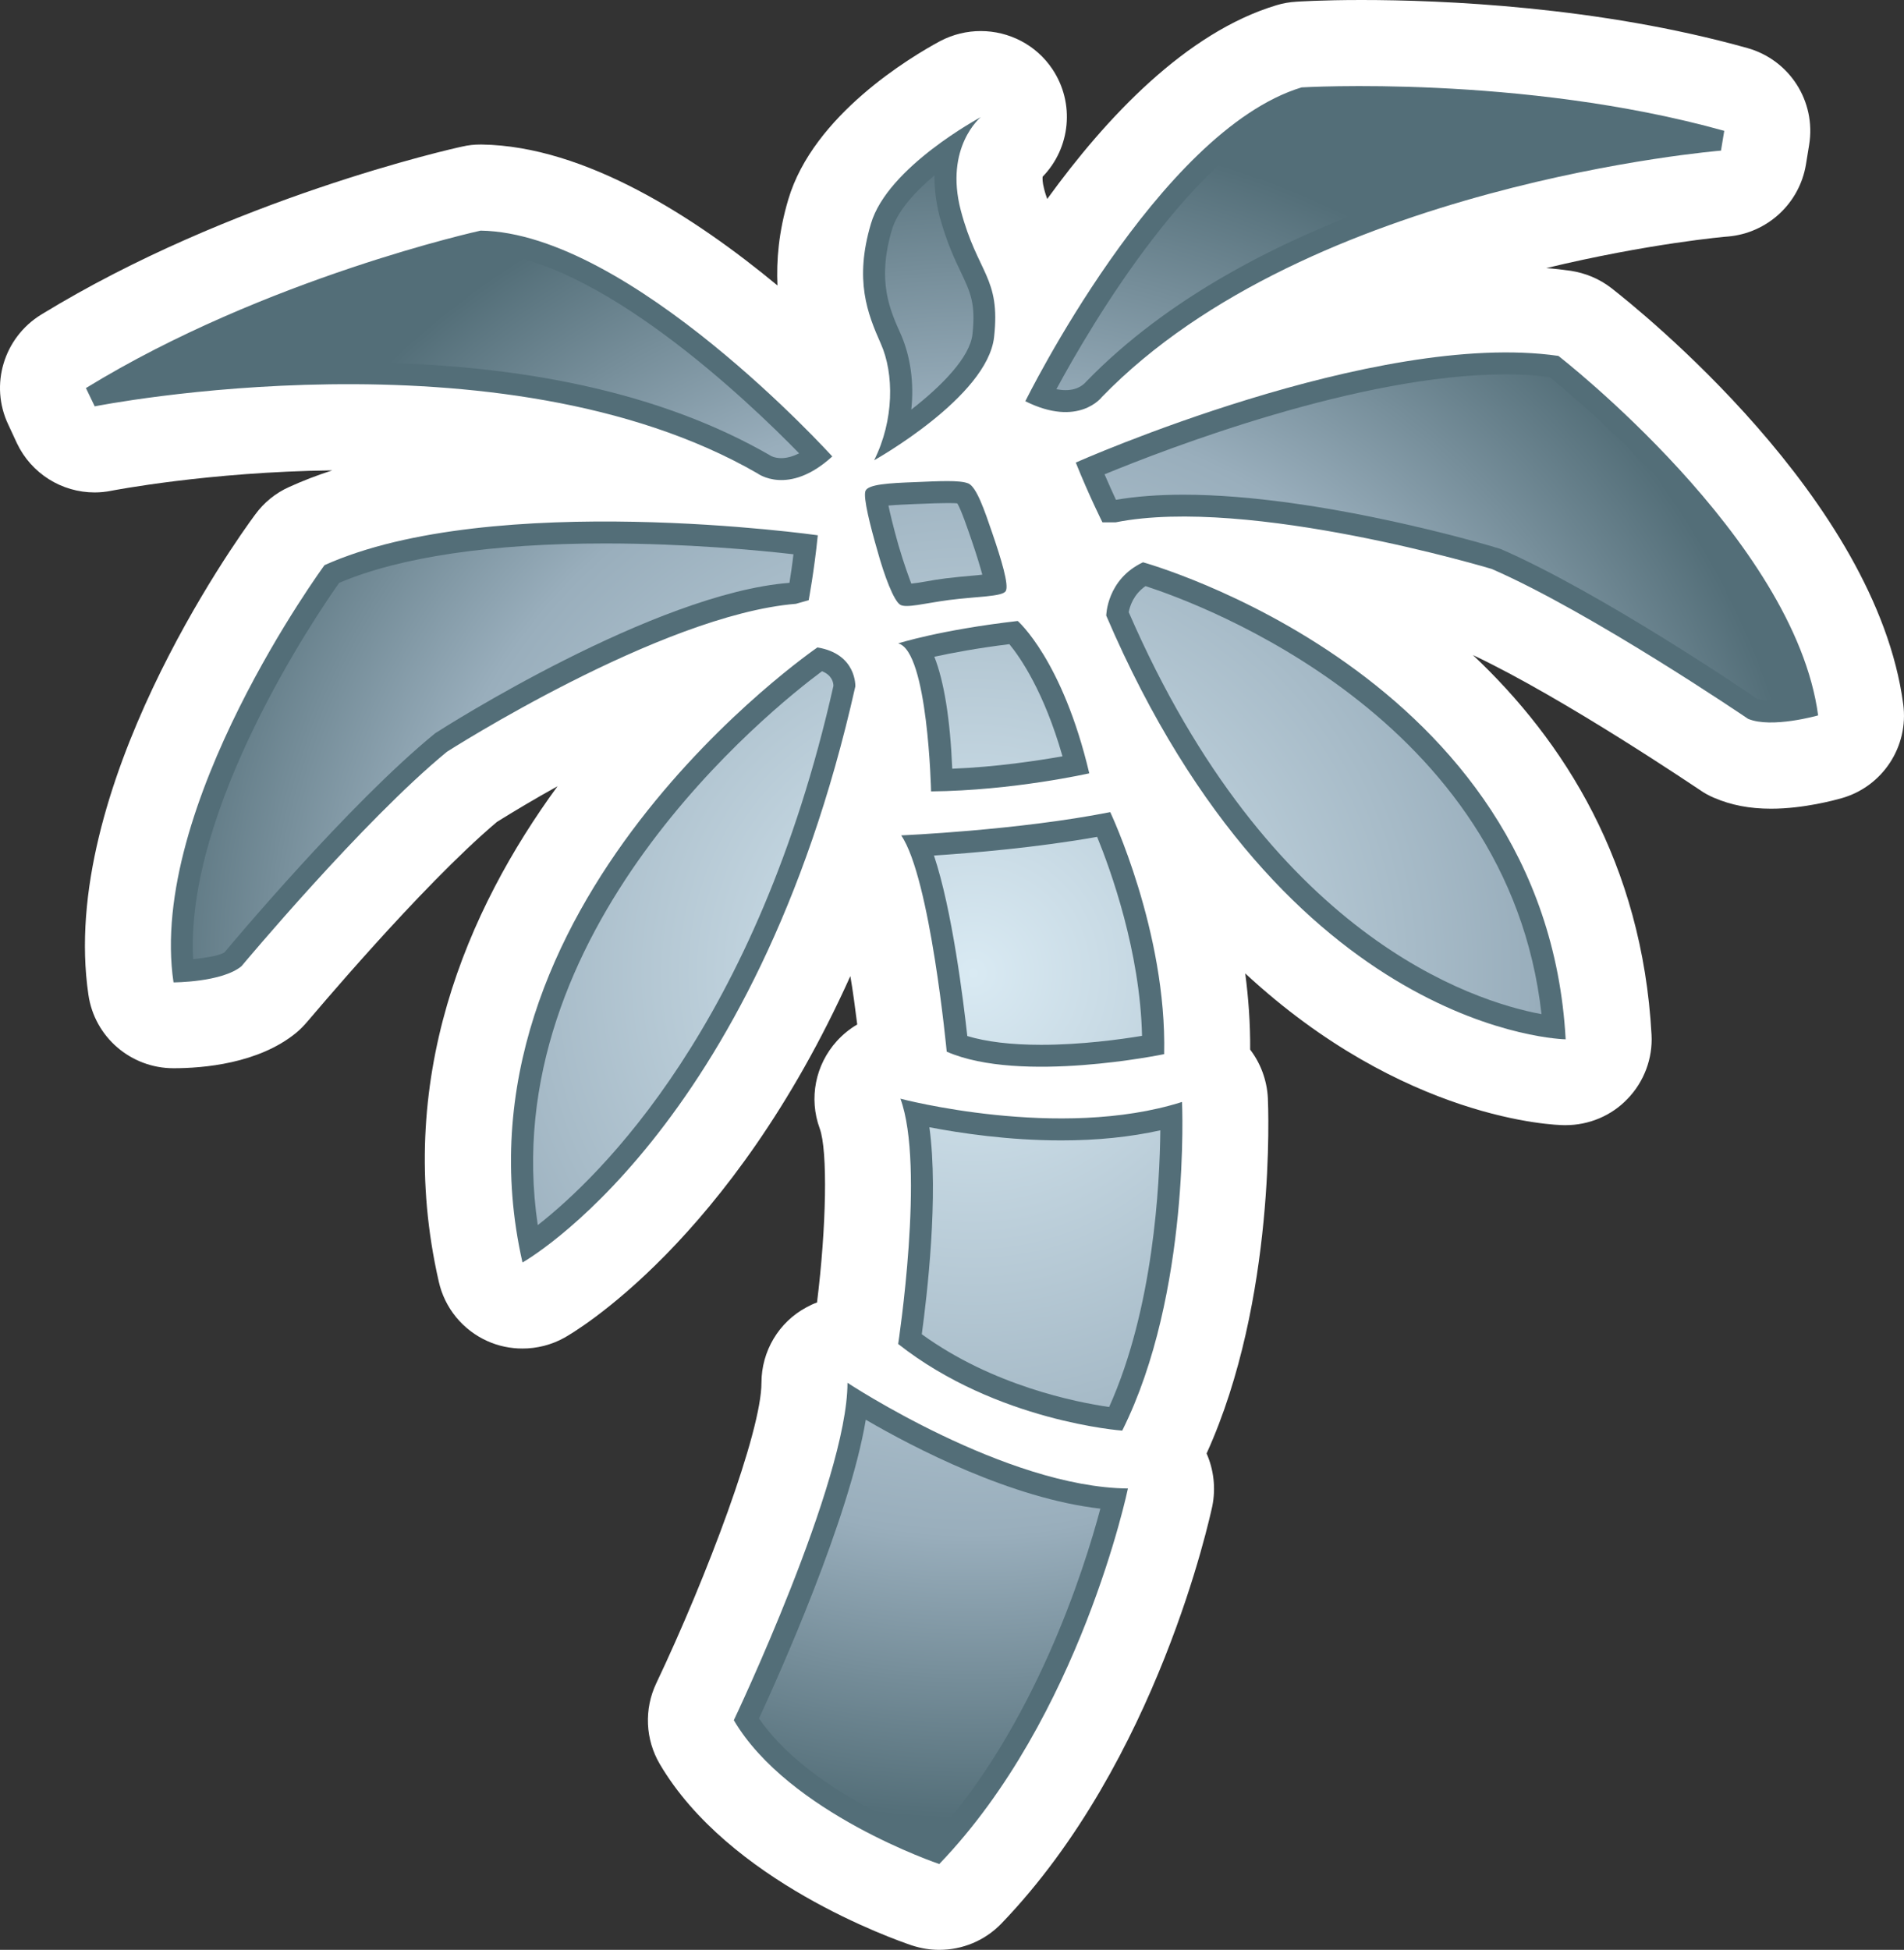 <?xml version="1.0" encoding="UTF-8" standalone="no"?>
<svg
   version="1.1"
   width="600"
   height="614.36"
   id="svg5"
   xmlns="http://www.w3.org/2000/svg"
   xmlns:svg="http://www.w3.org/2000/svg">
  <rect width="100%" height="100%" fill="#333333" stroke="none"/>
  <defs
     id="defs5" />
  <radialGradient
     cx="0"
     cy="0"
     r="1"
     fx="0"
     fy="0"
     id="radialGradient506"
     gradientUnits="userSpaceOnUse"
     gradientTransform="matrix(17.287,0,0,-17.287,135.559,372.131)"
     spreadMethod="pad">
    <stop
       style="stop-color:#d9eaf3"
       offset="0"
       id="stop1" />
    <stop
       style="stop-color:#99aebc"
       offset="0.663"
       id="stop2" />
    <stop
       style="stop-color:#536e78"
       offset="1"
       id="stop3" />
  </radialGradient>
  <path
     d="m 295.985,614.359 c -2.872,0 -5.76,-0.476 -8.57,-1.382 -5.821,-1.966 -57.78,-20.212 -79.498,-57.166 -4.562,-7.741 -4.976,-17.279 -1.137,-25.388 15.958,-33.59 33.175,-79.375 33.175,-94.734 0,-9.953 5.452,-19.137 14.222,-23.806 1.075,-0.598 2.15,-1.091 3.287,-1.505 2.949,-23.637 3.425,-47.874 0.845,-54.832 -3.471,-9.476 -1.382,-20.043 5.406,-27.539 1.92,-2.104 4.07,-3.84 6.42,-5.222 -0.66,-5.222 -1.321,-10.321 -2.166,-15.236 -37.737,83.814 -87.408,112.428 -90.111,113.933 -4.085,2.273 -8.647,3.41 -13.209,3.41 -3.778,0 -7.557,-0.768 -11.028,-2.335 -7.802,-3.486 -13.501,-10.444 -15.359,-18.784 -14.468,-63.417 9.062,-117.235 37.43,-156.047 -7.142,3.963 -13.669,7.864 -19.076,11.227 -24.175,20.397 -59.27,62.45 -59.7,62.864 -1.075,1.259 -2.273,2.519 -3.594,3.609 -11.872,9.722 -29.336,11.151 -38.643,11.151 -13.439,0 -24.897,-9.83 -26.817,-23.161 -9.538,-64.615 46.138,-142.67 52.558,-151.301 2.765,-3.778 6.42,-6.773 10.736,-8.693 4.208,-1.92 8.77,-3.671 13.562,-5.222 -39.058,0.476 -69.238,6.359 -69.592,6.42 -1.736,0.354 -3.548,0.538 -5.283,0.538 -10.383,0 -19.982,-5.944 -24.528,-15.543 L 2.614,133.793 C -3.33,121.321 1.17,106.377 12.997,99.112 72.743,62.527 142.642,46.799 145.575,46.2 c 1.981,-0.476 3.901,-0.661 5.821,-0.661 h 0.43 c 32.638,0.477 67.364,23.038 93.168,44.403 -0.354,-7.802 0.354,-16.803 3.425,-27.124 7.91,-26.632 38.628,-44.879 47.812,-49.855 4.132,-2.166 8.524,-3.179 12.84,-3.179 8.755,0 17.402,4.254 22.562,11.995 7.188,10.736 5.698,24.897 -3.072,33.897 -0.061,0.598 -0.061,1.797 0.43,3.671 0.292,1.259 0.66,2.335 1.014,3.348 18.538,-25.619 43.742,-52.497 72.295,-61.067 1.981,-0.6 4.085,-0.968 6.236,-1.091 0,0 7.679,-0.537 20.52,-0.537 25.204,0 74.583,1.981 121.551,15.129 13.332,3.717 21.718,16.787 19.506,30.472 l -1.014,6.236 c -2.043,12.303 -12.18,21.61 -24.544,22.685 -0.598,0 -25.204,2.212 -57.304,9.953 2.703,0.184 5.222,0.491 7.741,0.845 4.623,0.722 9,2.519 12.717,5.391 8.463,6.604 83.461,66.428 92.046,131.166 1.797,13.316 -6.481,25.972 -19.444,29.627 -1.92,0.538 -11.872,3.302 -22.194,3.302 -6.789,0 -12.61,-1.137 -17.939,-3.425 -1.567,-0.66 -3.118,-1.49 -4.562,-2.519 -0.414,-0.231 -42.606,-28.86 -71.465,-42.468 28.691,27.001 53.342,65.629 56.291,119.631 0.414,7.434 -2.35,14.821 -7.572,20.212 -5.099,5.345 -12.18,8.278 -19.552,8.278 h -0.354 c -2.887,0 -50.577,-1.49 -100.555,-47.812 1.014,7.741 1.613,15.835 1.551,24.006 3.302,4.316 5.283,9.645 5.575,15.236 0.123,2.642 2.703,63.586 -19.306,112.013 2.273,5.161 2.934,10.982 1.797,16.618 -0.721,3.179 -17.156,80.266 -66.474,131.504 -5.222,5.406 -12.303,8.278 -19.567,8.278"
     style="fill:#ffffff"
     id="path3" />
  <path
     d="m 283.99,263.207 c 9.185,13.439 14.345,68.148 14.345,68.148 23.269,10.214 68.516,0.783 68.516,0.783 0.891,-38.566 -16.987,-76.257 -16.987,-76.257 -29.09,5.76 -65.875,7.326 -65.875,7.326 m -0.246,82.969 c 7.864,21.303 -0.707,77.286 -0.707,77.286 31.071,24.467 70.605,27.293 70.605,27.293 21.656,-43.312 18.845,-103.55 18.845,-103.55 -38.643,12.241 -88.744,-1.03 -88.744,-1.03 m -8.278,-201.157 c 0,0 35.71,-19.921 37.798,-38.827 2.104,-18.892 -5.222,-19.967 -10.49,-39.887 -5.222,-19.982 6.297,-29.397 6.297,-29.397 0,0 -29.397,15.712 -34.619,33.59 -5.283,17.816 -1.075,28.322 3.118,37.798 4.208,9.415 4.208,24.114 -2.104,36.723 m 12.779,6.896 c -7.91,0.292 -14.806,0.661 -15.528,2.811 -0.721,2.104 1.49,10.874 3.778,18.784 2.212,8.048 5.161,15.774 7.188,17.033 1.874,1.151 7.741,-0.477 15.359,-1.49 8.831,-1.137 16.864,-1.03 17.893,-2.826 1.075,-1.797 -1.382,-9.953 -4.27,-18.354 -2.396,-7.019 -4.915,-14.407 -7.495,-15.543 -2.765,-1.137 -9.415,-0.722 -16.926,-0.415 m -30.657,52.082 c 0,0 -118.541,81.111 -92.937,193.784 0,0 73.385,-40.916 104.886,-181.497 0,0 0.476,-10.26 -11.949,-12.287 m -2.749,-14.883 c 0,0 1.736,-9.185 2.872,-20.458 0,0 -102.291,-14.468 -155.448,9.415 0,0 -55.799,75.95 -47.582,131.457 0,0 15.251,0 21.426,-5.099 0,0 38.213,-45.785 64.738,-67.564 0,0 67.318,-43.128 109.97,-46.614 z M 29.845,128.031 c 0,0 127.91,-25.557 208.851,21.119 0,0 9.722,7.326 23.576,-5.33 0,0 -63.709,-70.436 -110.815,-71.158 0,0 -67.733,14.867 -124.377,49.609 z M 348.605,193.967 C 405.249,326.146 493.379,327.467 493.379,327.467 487.082,212.09 360.186,177.164 360.186,177.164 c -11.458,5.406 -11.581,16.803 -11.581,16.803 m 2.995,-29.397 c 41.945,-8.34 118.495,14.699 118.495,14.699 31.44,13.685 80.758,47.214 80.758,47.214 7.388,3.118 22.086,-1.075 22.086,-1.075 -7.388,-55.553 -81.848,-113.272 -81.848,-113.272 -57.704,-8.34 -152.085,33.605 -152.085,33.605 4.208,10.49 8.401,18.83 8.401,18.83 z M 543.357,41.222 C 479.402,23.405 410.164,27.537 410.164,27.537 c -45.125,13.685 -87.055,98.881 -87.055,98.881 16.803,8.401 24.114,-1.321 24.114,-1.321 C 412.268,57.963 542.328,47.457 542.328,47.457 l 1.028,-6.236 z M 267.064,435.686 c 0,31.025 -35.817,106.315 -35.817,106.315 17.279,29.336 64.738,45.309 64.738,45.309 44.464,-46.2 59.455,-118.326 59.455,-118.326 -38.505,-0.354 -88.376,-33.298 -88.376,-33.298 m 76.196,-192.033 c -8.447,-35.771 -22.547,-47.997 -22.547,-47.997 -24.482,2.811 -37.676,7.065 -37.676,7.065 9.415,2.35 10.367,46.63 10.367,46.63 25.865,-0.246 49.855,-5.698 49.855,-5.698"
     style="fill:#536e78"
     id="path4" />
  <g
     transform="matrix(15.359,0,0,-15.359,-1775.373,6022.163)"
     id="g5">
    <path
       d="m 142.379,389.852 c -2.234,-0.719 -4.414,-4.446 -5.113,-5.743 v 0 c 0.062,-0.011 0.129,-0.019 0.187,-0.019 v 0 c 0.266,0 0.383,0.129 0.422,0.172 v 0 c 3.336,3.441 9.094,4.648 11.68,5.031 v 0 c -2.395,0.5 -4.739,0.586 -6.035,0.586 v 0 c -0.594,0 -1,-0.02 -1.141,-0.027 m -8.488,-2.473 c -0.309,-1.047 -0.047,-1.633 0.187,-2.152 v 0 c 0.195,-0.45 0.27,-0.989 0.211,-1.536 v 0 c 0.625,0.485 1.199,1.071 1.254,1.539 v 0 c 0.07,0.633 -0.039,0.86 -0.234,1.274 v 0 c -0.133,0.277 -0.297,0.625 -0.442,1.16 v 0 c -0.078,0.309 -0.105,0.586 -0.101,0.832 v 0 c -0.403,-0.336 -0.762,-0.734 -0.875,-1.117 m -15.149,-2.977 c 0.957,0.125 2.375,0.258 3.996,0.258 v 0 c 3.547,0 6.45,-0.637 8.657,-1.91 v 0 c 0,-0.004 0.085,-0.055 0.226,-0.055 v 0 c 0.117,0 0.238,0.035 0.367,0.098 v 0 c -1.031,1.059 -4.148,4.039 -6.488,4.121 v 0 c -0.445,-0.105 -3.68,-0.894 -6.758,-2.512 m 19.512,-2.039 c 0.09,-0.207 0.172,-0.39 0.234,-0.523 v 0 c 0.407,0.07 0.871,0.105 1.387,0.105 v 0 c 2.789,0 6.305,-1.047 6.504,-1.113 v 0 c 2.062,-0.894 5.199,-3.023 5.254,-3.07 v 0 c 0.027,-0.012 0.113,-0.039 0.293,-0.039 v 0 c 0.152,0 0.308,0.015 0.445,0.039 v 0 c -0.676,3.004 -4.351,6.086 -4.988,6.597 v 0 c -0.278,0.036 -0.578,0.055 -0.895,0.055 v 0 c -3.008,0 -6.972,-1.531 -8.234,-2.051 m -3.754,-0.605 -0.125,-0.004 c -0.148,-0.008 -0.383,-0.016 -0.555,-0.031 v 0 c 0.032,-0.153 0.09,-0.403 0.203,-0.805 v 0 c 0.122,-0.418 0.227,-0.691 0.266,-0.797 v 0 c 0.082,0.008 0.18,0.024 0.293,0.043 v 0 c 0.129,0.024 0.27,0.047 0.422,0.066 v 0 c 0.191,0.024 0.379,0.04 0.547,0.055 v 0 c 0.062,0.004 0.129,0.012 0.195,0.02 v 0 c -0.039,0.144 -0.105,0.371 -0.223,0.715 v 0 c -0.078,0.226 -0.203,0.597 -0.289,0.746 v 0 c -0.043,0.007 -0.113,0.007 -0.218,0.007 v 0 c -0.153,0 -0.328,-0.007 -0.516,-0.015 m -11.949,-1.621 c -0.469,-0.66 -3.168,-4.641 -2.996,-7.719 v 0 c 0.281,0.027 0.562,0.078 0.644,0.141 v 0 c 0.106,0.125 2.535,3.035 4.321,4.492 v 0 c 0.179,0.117 4.503,2.871 7.269,3.086 v 0 c 0.023,0.148 0.055,0.351 0.082,0.586 v 0 c -0.707,0.082 -2.199,0.222 -3.867,0.222 v 0 c -2.324,0 -4.207,-0.277 -5.453,-0.808 m 16.199,-0.602 c 2.887,-6.644 7.043,-7.98 8.469,-8.246 v 0 c -0.68,6.098 -6.992,8.414 -8.125,8.781 v 0 c -0.246,-0.172 -0.321,-0.41 -0.344,-0.535 m -3.988,-0.914 c 0.199,-0.508 0.324,-1.273 0.367,-2.297 v 0 c 0.918,0.035 1.762,0.168 2.262,0.254 v 0 c -0.379,1.328 -0.868,2.031 -1.09,2.301 v 0 c -0.664,-0.082 -1.18,-0.18 -1.539,-0.258 m -8.137,-11.66 c 1.273,0.996 4.5,4.113 6.066,11.062 v 0 c 0,0.082 -0.039,0.223 -0.234,0.301 v 0 c -1.043,-0.773 -6.73,-5.324 -5.832,-11.363 m 8.129,7.582 c 0.375,-1.121 0.601,-2.965 0.684,-3.703 v 0 c 0.386,-0.117 0.894,-0.18 1.515,-0.18 v 0 c 0.817,0 1.625,0.11 2.07,0.184 v 0 c -0.039,1.734 -0.644,3.402 -0.921,4.082 v 0 c -1.231,-0.219 -2.571,-0.332 -3.348,-0.383 m -0.25,-9.82 c 1.453,-1.055 3.164,-1.395 3.844,-1.493 v 0 c 0.91,2.024 1.039,4.563 1.05,5.676 v 0 c -0.609,-0.136 -1.289,-0.207 -2.031,-0.207 v 0 c -1.086,0 -2.074,0.149 -2.707,0.27 v 0 c 0.195,-1.41 -0.051,-3.477 -0.156,-4.246 m -3.34,-7.883 c 0.906,-1.317 2.859,-2.176 3.574,-2.453 v 0 c 2.086,2.297 3.102,5.523 3.43,6.758 v 0 c -1.824,0.207 -3.82,1.246 -4.813,1.824 v 0 c -0.339,-2.031 -1.781,-5.242 -2.191,-6.129"
       style="fill:url(#radialGradient506)"
       id="path5" />
  </g>
</svg>

